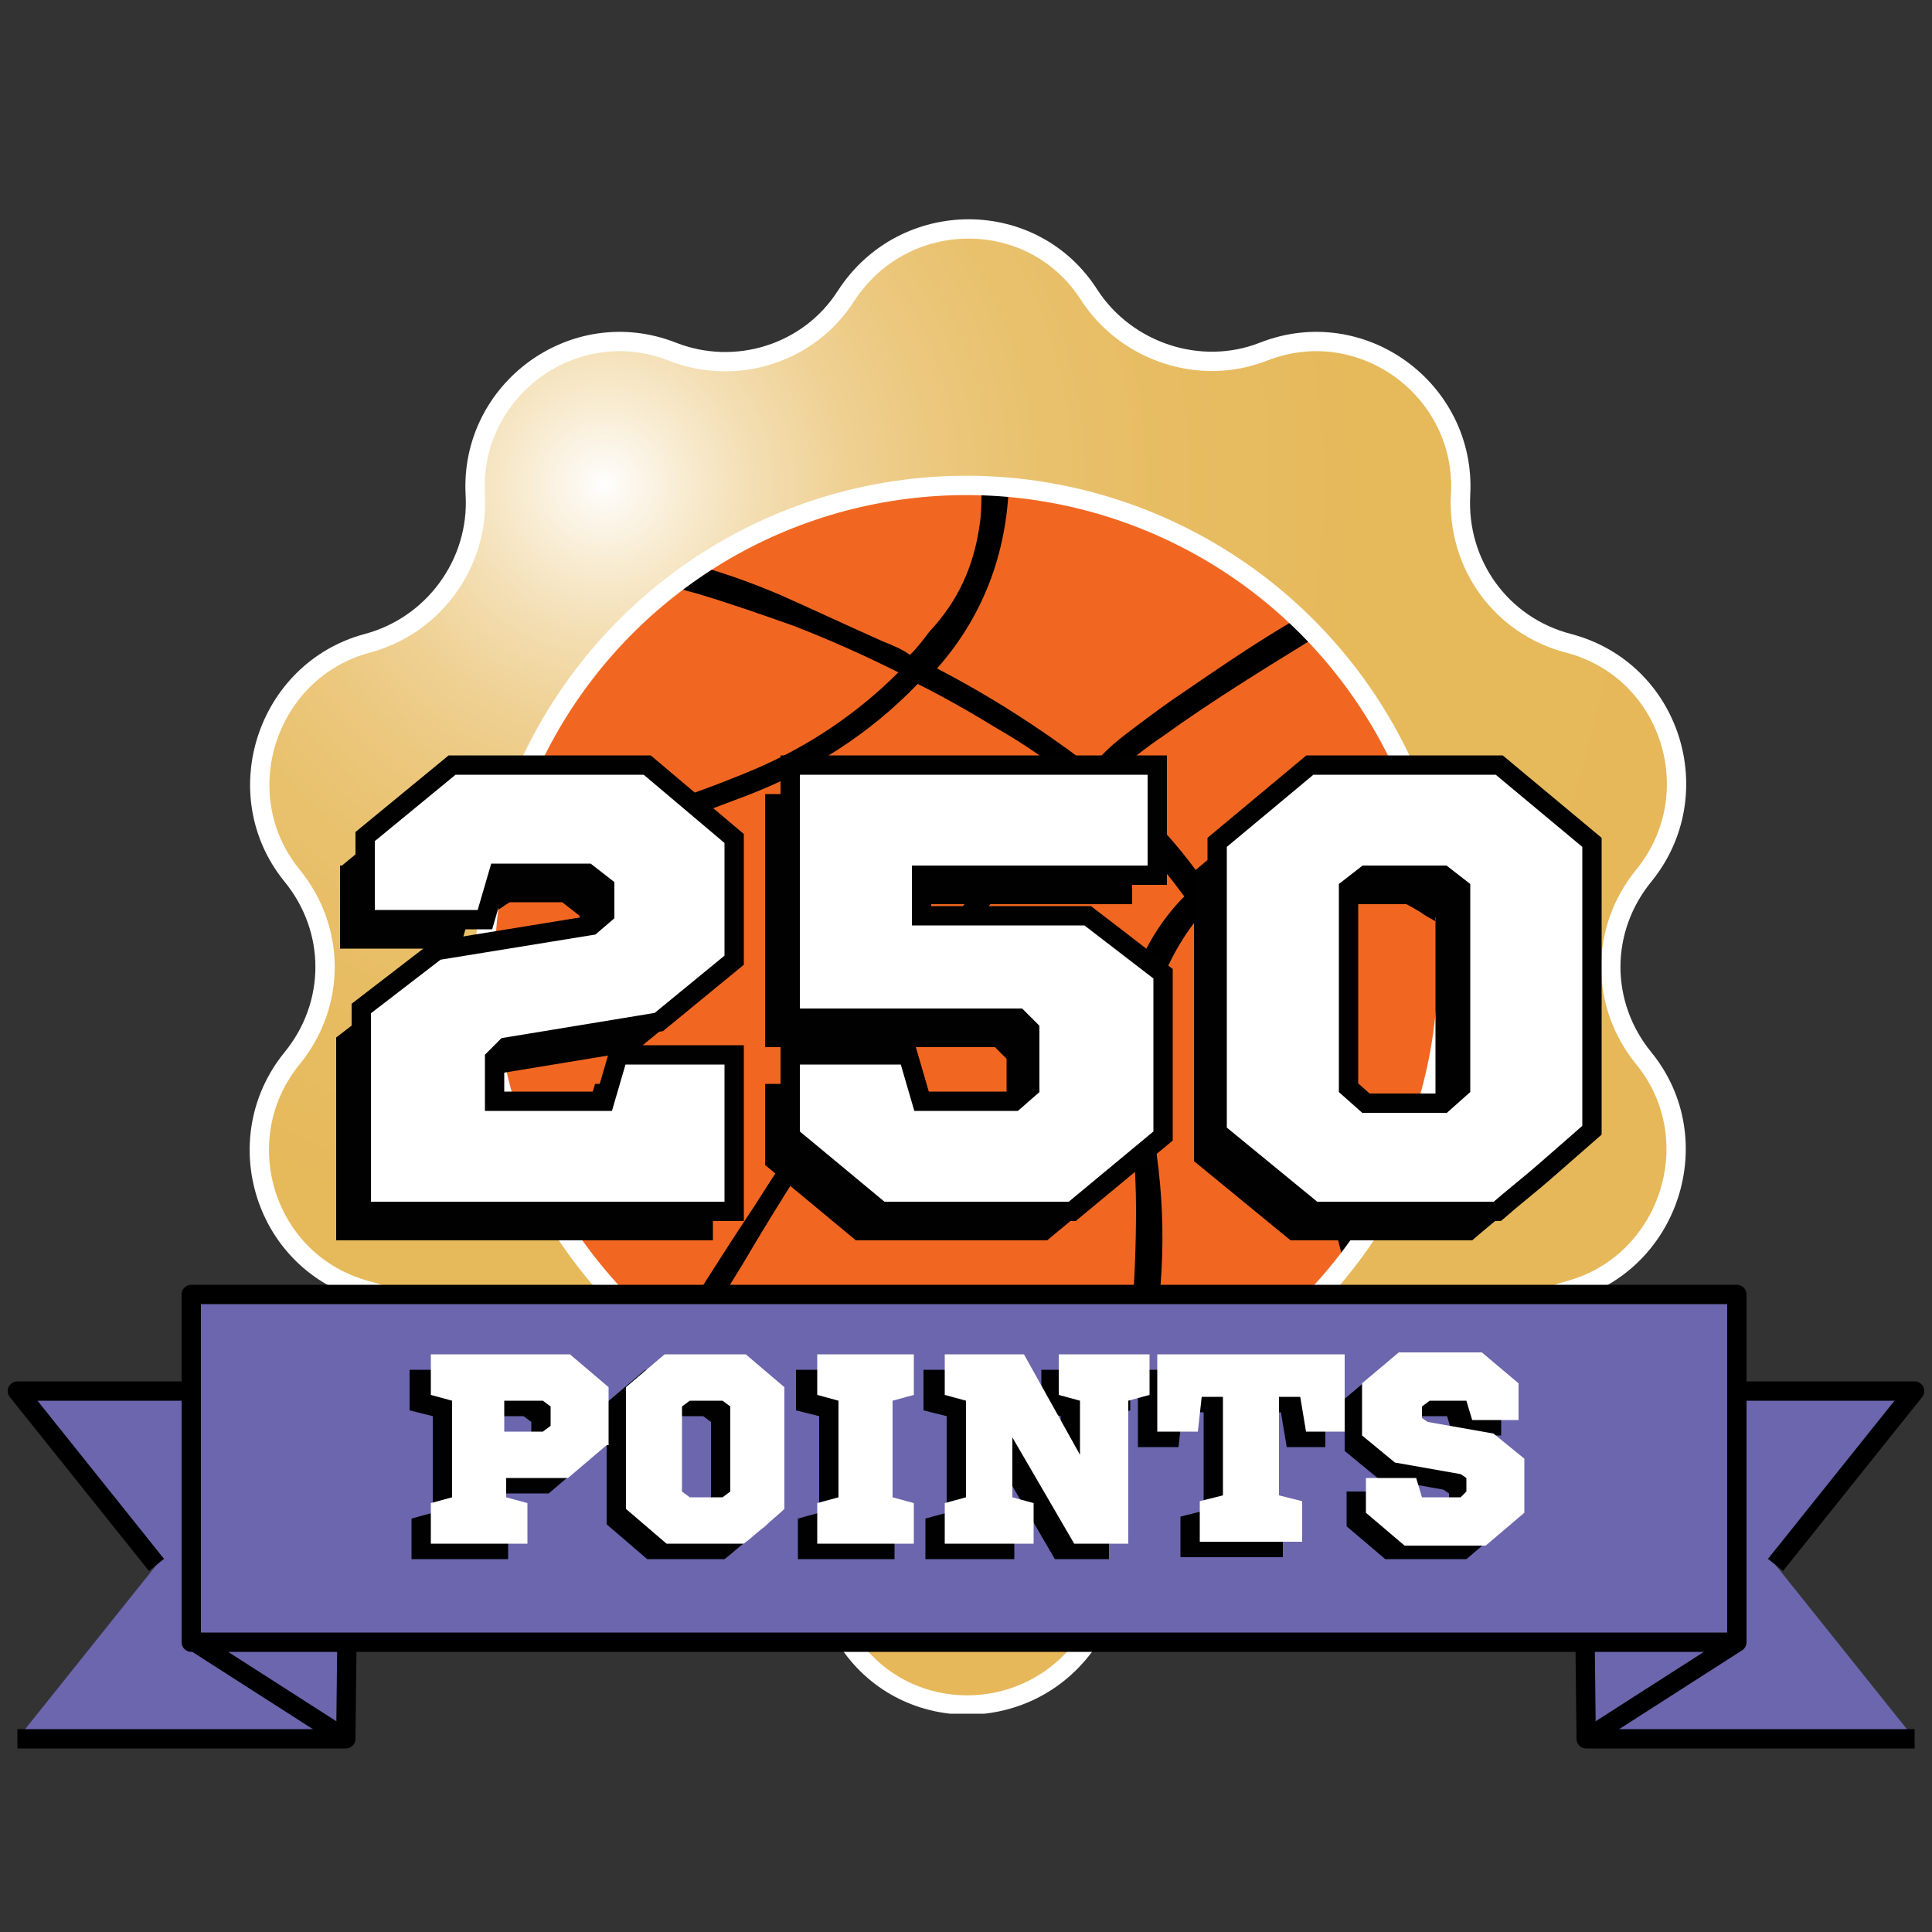 <svg xmlns="http://www.w3.org/2000/svg" xmlns:xlink="http://www.w3.org/1999/xlink" width="100" height="100" viewBox="0 0 100 100"><rect x="0" y="0" width="100" height="100" fill="#333333" stroke="none"/><style>.st0{fill:#FFFFFF;} .st1{fill:#F16722;} .st2{clip-path:url(#SVGID_2_);} .st3{clip-path:url(#SVGID_4_);fill:url(#SVGID_5_);} .st4{clip-path:url(#SVGID_7_);fill:none;stroke:#FFFFFF;stroke-miterlimit:10;} .st5{fill:#6B66AD;stroke:#000000;stroke-linejoin:round;stroke-miterlimit:10;} .st6{fill:#000100;} .st7{fill:#FFFFFF;stroke:#000100;stroke-miterlimit:10;} .st8{clip-path:url(#SVGID_9_);} .st9{clip-path:url(#SVGID_11_);fill:url(#SVGID_12_);} .st10{clip-path:url(#SVGID_14_);fill:none;stroke:#FFFFFF;stroke-miterlimit:10;}</style><ellipse cx="50" cy="50.2" rx="25" ry="25"/><path class="st1" d="M67.8 59.1c-1.1-3.2-2.5-6.3-4.2-9.3l-1.5-2.4c-1 1.2-1.8 2.7-2.3 4.3-.6 1.9-.7 3.9-.3 5.9.8 3.9.9 7.8.2 11.8-.2 1.4-.5 2.7-.7 4.1 3.1-1.2 6-3.1 8.6-5.7.7-.7 1.4-1.4 2-2.2-.5-2.2-1.1-4.3-1.8-6.5M36 30.7c-.4-.1-.7-.2-1.1-.3-.9.7-1.7 1.4-2.5 2.2-3.7 3.7-6 8.1-6.9 13 1.2-.8 2.4-1.5 3.7-2.1 1.3-.7 2.7-1.2 4.1-1.6 2-.6 3.9-1.3 5.8-2.1 2.8-1.2 5.3-2.9 7.4-5-1.8-.9-3.6-1.7-5.4-2.4-1.7-.6-3.4-1.2-5.1-1.7m28.5 14.9c-.5.1-1 .4-1.4.7l-.1.1.9 1.5c2 3.4 3.7 6.9 5 10.6.6 1.9 1.2 3.7 1.7 5.6 2.8-4.1 4.3-8.7 4.3-14 0-.7 0-1.4-.1-2.1-.4-.3-.9-.5-1.3-.8-2.8-1.7-5.8-2.2-9-1.6m-7.1-5.3c1.9 1.6 3.5 3.3 4.9 5.3.6-.4 1.2-.8 1.9-1.1.6-.3 1.4-.4 2.4-.4 2.6.1 5.3.9 7.9 2.3-.7-5.1-2.9-9.5-6.6-13.3-2.6 1.6-5.2 3.2-7.7 5-.9.6-1.9 1.4-2.8 2.2m-2.6.8l.7-.7c-1.2-1-2.5-1.9-3.9-2.7-1.3-.8-2.7-1.6-4.1-2.3-2.5 2.6-5.5 4.5-8.9 5.8-2.1.8-4.3 1.6-6.4 2.4-.5.2-1.1.4-1.6.7-1.9.9-3.7 2-5.4 3.2-.1.9-.1 1.9-.1 2.8 0 6.9 2.4 12.7 7.3 17.6.6.6 1.3 1.2 2 1.8 1.5-2.4 3-4.8 4.6-7.2 2.1-3.3 4.3-6.6 6.6-9.8.6-.8 1.1-1.6 1.7-2.4 2.3-3.3 4.9-6.3 7.5-9.2m1.6 0c-1.7 1.5-3.2 3.2-4.6 5-2.4 3.1-4.8 6.3-7 9.5-2.3 3.2-4.4 6.5-6.4 9.9-1 1.6-2 3.3-3 4.9 4.2 3.1 9.1 4.7 14.6 4.7 2.8 0 5.3-.4 7.8-1.2.7-3.7 1-7.5 1-11.3 0-2.2-.2-4.4-.6-6.5-.3-1.8-.2-3.6.4-5.3.6-1.7 1.5-3.2 2.7-4.4-1.4-1.9-3-3.7-4.9-5.3m2.4-3.5c.8-.6 1.6-1.2 2.5-1.8 1.9-1.3 3.8-2.6 5.7-3.7-4.2-4-9.2-6.1-14.8-6.6-.2 3.4-1.4 6.5-3.7 9.1 2.7 1.4 5.2 3 7.6 4.8.1.1.3.2.4.3.7-.9 1.5-1.5 2.3-2.1m-8.1-10.4c.1-.6.1-1.2.1-1.9h-.9c-5.1 0-9.6 1.3-13.7 4 1.4.4 2.8.9 4.2 1.5 1.8.8 3.5 1.6 5.3 2.4.5.2 1 .4 1.4.7.4-.4.7-.8 1-1.2 1.5-1.6 2.3-3.4 2.6-5.5z"/><defs><path id="SVGID_1_" d="M12.8 11.3h74.5v77.4H12.8z"/></defs><clipPath id="SVGID_2_"><use xlink:href="#SVGID_1_" overflow="visible"/></clipPath><g class="st2"><defs><path id="SVGID_3_" d="M29.7 64.5c-8-11.2-5.4-26.8 5.8-34.8 11.2-8 26.8-5.4 34.8 5.8 8 11.2 5.4 26.8-5.8 34.8-4.4 3.1-9.4 4.6-14.4 4.6-7.9 0-15.5-3.6-20.4-10.4M44 15.2c-2 3-5.7 4.2-9 2.8-5.1-2-10.5 1.9-10.3 7.3.2 3.6-2.2 6.7-5.6 7.6-5.3 1.4-7.4 7.7-4 12 2.2 2.8 2.2 6.7-.1 9.5-3.5 4.2-1.5 10.6 3.8 12 3.4.9 5.7 4.2 5.5 7.7-.3 5.4 5 9.4 10.1 7.5 3.3-1.2 7.1 0 9 3 2.9 4.6 9.6 4.7 12.6.1 2-3 5.7-4.2 9-2.8 5.1 2 10.5-1.9 10.3-7.3-.2-3.6 2.2-6.7 5.6-7.6 5.3-1.4 7.4-7.7 4-12-2.2-2.8-2.2-6.7.1-9.5 3.5-4.2 1.5-10.6-3.8-12-3.4-.9-5.7-4.2-5.5-7.7.3-5.4-5-9.4-10.1-7.5-3.3 1.2-7.1 0-9-3-1.5-2.3-3.9-3.5-6.4-3.5-2.3 0-4.7 1.1-6.2 3.4"/></defs><clipPath id="SVGID_4_"><use xlink:href="#SVGID_3_" overflow="visible"/></clipPath><radialGradient id="SVGID_5_" cx="1.069" cy="-.8" r="1" gradientTransform="matrix(47.455 47.455 47.455 -47.455 18.235 -63.963)" gradientUnits="userSpaceOnUse"><stop offset="0" stop-color="#FFF"/><stop offset=".013" stop-color="#FDFAF4"/><stop offset=".065" stop-color="#F8EBD0"/><stop offset=".123" stop-color="#F3DDB0"/><stop offset=".187" stop-color="#EFD194"/><stop offset=".259" stop-color="#ECC87E"/><stop offset=".343" stop-color="#E9C16D"/><stop offset=".448" stop-color="#E7BC62"/><stop offset=".594" stop-color="#E6B95B"/><stop offset="1" stop-color="#E6B859"/></radialGradient><path class="st3" d="M50-26.8l77.3 77.4L50 127.9l-77.3-77.3"/></g><g class="st2"><defs><path id="SVGID_6_" d="M12.8 11.3h74.5v77.4H12.8z"/></defs><clipPath id="SVGID_7_"><use xlink:href="#SVGID_6_" overflow="visible"/></clipPath><path class="st4" d="M65.4 18.2c5.1-2 10.5 2 10.2 7.4-.2 3.6 2.1 6.8 5.6 7.7 5.3 1.4 7.3 7.8 3.9 12-2.3 2.8-2.3 6.7 0 9.5 3.4 4.2 1.3 10.6-3.9 12-3.4.9-5.8 4.1-5.6 7.7.3 5.4-5.1 9.4-10.2 7.4-3.3-1.3-7.1-.1-9 2.9-3 4.6-9.7 4.6-12.6 0-1.9-3-5.7-4.2-9-2.9-5.1 2-10.5-2-10.2-7.4.2-3.6-2.1-6.8-5.6-7.7-5.3-1.4-7.3-7.8-3.9-12 2.3-2.8 2.3-6.7 0-9.5-3.4-4.2-1.3-10.6 3.9-12 3.4-.9 5.8-4.1 5.6-7.7-.3-5.4 5.1-9.4 10.2-7.4 3.3 1.3 7.1.1 9-2.9 3-4.6 9.7-4.6 12.6 0 1.9 2.9 5.7 4.2 9 2.9z"/><ellipse transform="matrix(0.815 -0.58 0.58 0.815 -19.733 38.283)" class="st4" cx="50" cy="50" rx="24.9" ry="24.9"/></g><g><path class="st5" d="M.9 90h17l.2-18H.9l7.2 9M99.1 90h-17l-.2-18h17.2l-7.2 9"/><path class="st5" d="M9.9 67h80v18h-80zM82.1 90l7.8-5M17.9 90l-7.8-5"/><g><path class="st6" d="M30.4 75.6l-2 1.7h-3.2v1l1.1.3v2.1h-5v-2.1l1.1-.3v-5l-1.2-.3v-2.1h7.2l2 1.7v3zm-5.3-2.3v1.6h2l.4-.3v-1l-.4-.3h-2zM38.6 79.8c-.4.3-.7.6-1.1.9h-4l-2.1-1.8v-6.3l2-1.7h4.2l2 1.7v6.3c-.3.3-.7.6-1 .9zm-3.9-6.5l-.4.3V78l.4.3h1.7l.4-.3v-4.4l-.4-.3h-1.7zM45.2 73.3v5l1.1.3v2.1h-5v-2.1l1.1-.3v-5l-1.2-.3v-2.1h5V73l-1 .3zM58.5 70.9V73l-1.1.3v7.4h-2.8l-3.2-5.5v3.1l1.1.3v2.1h-4.6v-2.1l1.1-.3v-5l-1.2-.3v-2.1H52l2.9 5.2v-2.8l-1-.3v-2.1h4.6zM66.6 74.9l-.3-1.8h-1.1v5.1l1.2.3v2.1h-5.3v-2.1l1.2-.3v-5.1h-1.1l-.2 1.8h-2.1v-4h9.7v4h-2zM77.8 74.3h-2.6l-.3-1H73l-.4.3v.6l.3.2 3.4.6 1.6 1.3V79l-2 1.7h-4.2l-2-1.7v-1.8h2.6l.3 1h2l.4-.2v-.7l-.3-.2-3.4-.6-1.7-1.4v-2.7l1.9-1.6h4.3l1.9 1.6v1.9z"/><g><path class="st0" d="M31.4 74.8l-2 1.7h-3.2v1l1.1.3v2.1h-5v-2.1l1.1-.3v-5l-1.1-.3v-2.1h7.2l2 1.7v3zm-5.3-2.3v1.6h2l.4-.3v-1l-.4-.3h-2zM39.6 79c-.4.3-.7.6-1.1.9h-4l-2.1-1.8v-6.3l2-1.7h4.2l2 1.7v6.3c-.3.3-.7.6-1 .9zm-3.9-6.5l-.4.3v4.4l.4.3h1.7l.4-.3v-4.4l-.4-.3h-1.7zM46.2 72.5v5l1.1.3v2.1h-5v-2.1l1.1-.3v-5l-1.1-.3v-2.1h5v2.1l-1.1.3zM59.5 70.1v2.1l-1.1.3v7.4h-2.8l-3.2-5.5v3.1l1.1.3v2.1h-4.6v-2.1l1.1-.3v-5l-1.1-.3v-2.1H53l2.9 5.2v-2.8l-1.1-.3v-2.1h4.7zM67.6 74.1l-.3-1.8h-1.1v5.1l1.2.3v2.1h-5.3v-2.1l1.2-.3v-5.1h-1.1l-.2 1.8h-2.1v-4h9.7v4h-2zM78.8 73.5h-2.6l-.3-1H74l-.4.3v.6l.3.2 3.4.6 1.6 1.3v2.8l-2 1.7h-4.2l-2-1.7v-1.8h2.6l.3 1h2l.3-.3v-.7l-.3-.2-3.4-.6-1.7-1.4v-2.7l1.9-1.6h4.3l1.9 1.6v1.9z"/></g></g><g><path class="st6" d="M17.7 44.8l4.5-3.7h10.1l4.5 3.8v6.3l-3.9 3.2-7.9 1.3-.6.6v2.2h5.7l.7-2.4h6.1v8.1H17.4V53.7l3.9-3 8-1.3.7-.6v-1.4l-.9-.7h-4.6l-.7 2.4h-6.2v-4.3zM46.4 46.8v2.1H55l3.9 3v8.4l-4.7 3.9h-9.9l-4.7-3.9v-4.2h6.2l.7 2.4h4.8l.8-.7v-3l-.6-.6H39.6V41.1h19v5.7H46.4zM78.7 62.1c-.8.7-1.7 1.4-2.5 2.1h-9.4l-5-4.1v-15l4.8-4h9.8l4.8 4V60c-.8.7-1.7 1.4-2.5 2.1zm-9.3-15.3l-.9.7v10.3l.9.8h4l.9-.8V47.5l-.9-.7h-4z"/><g><path class="st7" d="M18.9 43.3l4.5-3.7h10.1l4.5 3.8v6.3l-3.9 3.2-7.9 1.3-.6.6V57h5.7l.7-2.4h6v8.1H18.7V52.2l3.9-3 8-1.3.7-.6v-1.4l-.9-.7h-4.6l-.7 2.4h-6.2v-4.3zM47.7 45.3v2.1h8.6l3.9 3v8.4l-4.7 3.9h-9.9l-4.7-3.9v-4.2H47l.7 2.4h4.8l.8-.7v-3l-.6-.6H40.9V39.6h19v5.7H47.7zM80 60.6c-.8.7-1.7 1.4-2.5 2.1H68l-5-4.1v-15l4.8-4h9.8l4.8 4v14.9L80 60.6zm-9.3-15.3l-.9.7v10.3l.9.8h4l.9-.8V46l-.9-.7h-4z"/></g></g></g></svg>